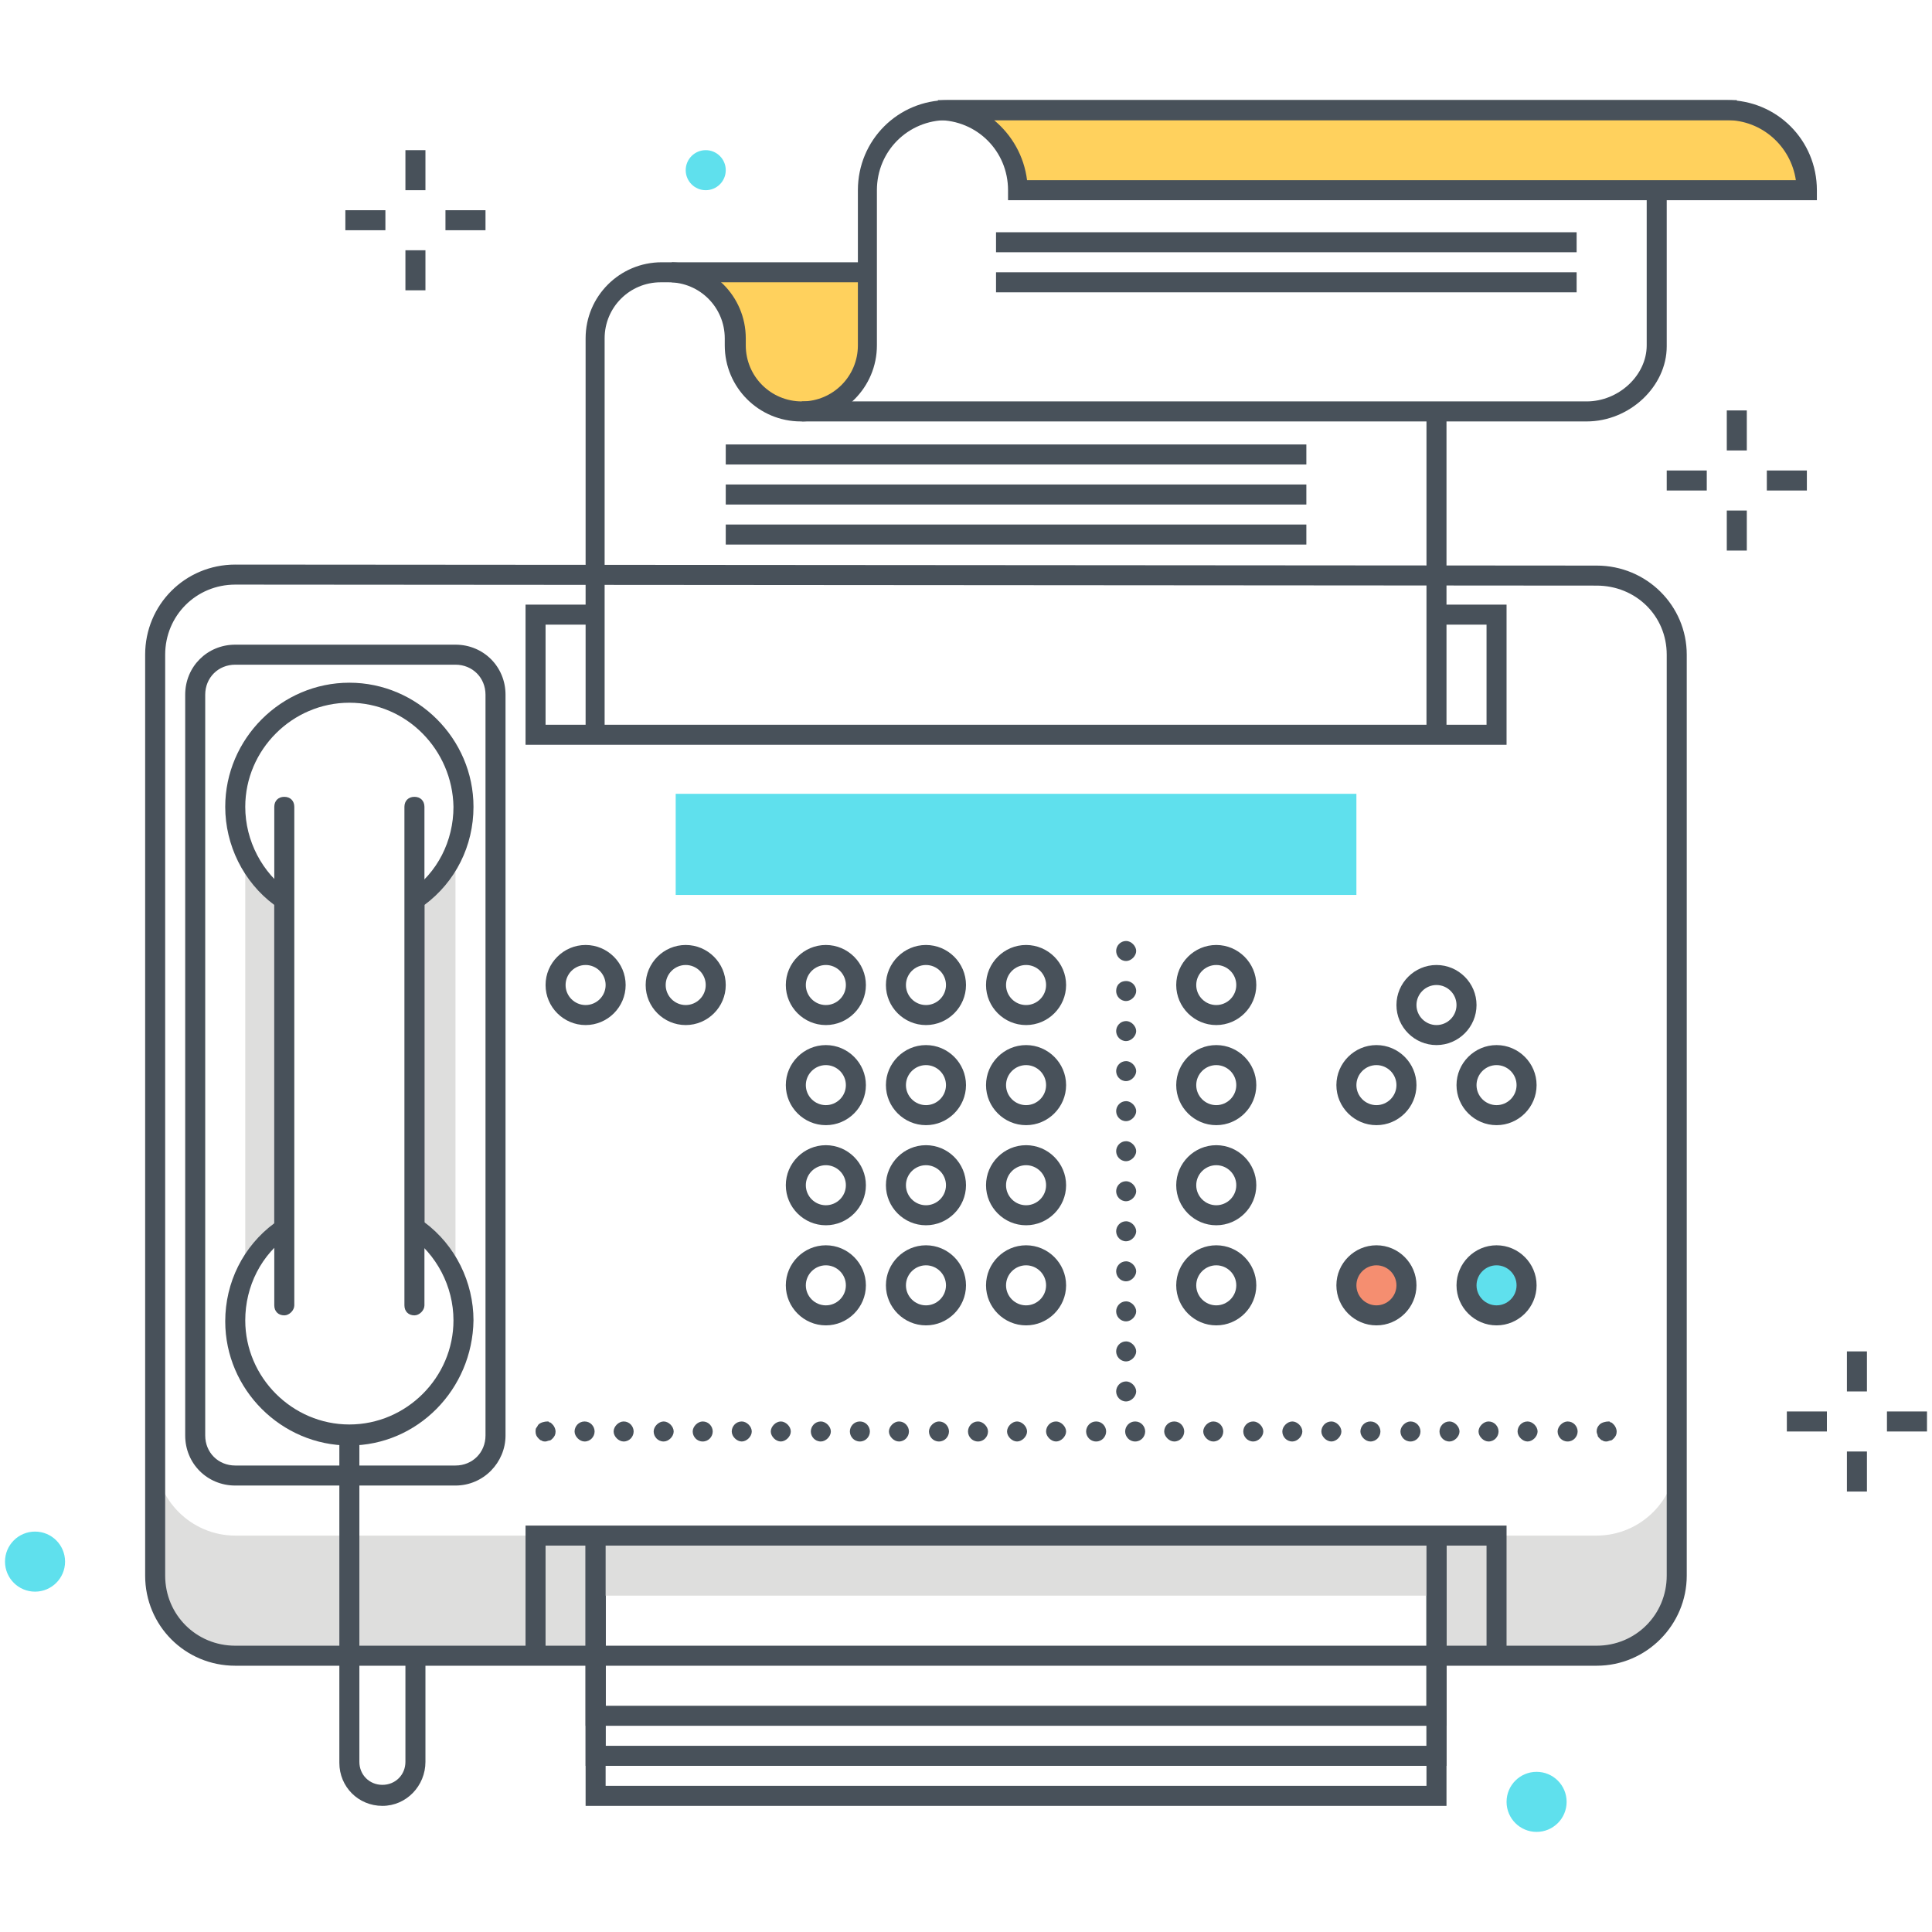 <?xml version="1.0" encoding="utf-8"?><svg id="fsLayer_1" xmlns="http://www.w3.org/2000/svg" xmlns:xlink="http://www.w3.org/1999/xlink" viewBox="0 0 193 193" width="193" height="193"><style>.fsst0{clip-path:url(#fsSVGID_2_)}.fsst1{fill:#dededd}.fsst2{fill:#48515a}.fsst3{fill:#ffd15d}.fsst4{fill:#5fe0ed}.fsst5{fill:#f58e70}</style><defs><path id="fsSVGID_1_" d="M0 0h193v193H0z"/></defs><clipPath id="fsSVGID_2_"><use xlink:href="#fsSVGID_1_" overflow="visible"/></clipPath><g class="fsst0"><path class="fsst1" d="M15.5 145.4v12c0 4.4 3.6 8 8 8h36v-12h-36c-4.4 0-8-3.6-8-8zM159.5 153.4h-16v12h16c4.4 0 8-3.6 8-8v-12c0 4.4-3.6 8-8 8z"/><g><path class="fsst2" d="M159.5 166.4h-136c-5 0-9-4-9-9v-92c0-5 4-9 9-9l136 .1c5 0 9 4 9 8.9v92c0 4.9-4 9-9 9zm-136-108c-3.9 0-7 3.1-7 7v92c0 3.9 3.1 7 7 7h136c3.9 0 7-3.1 7-7v-92c0-3.9-3.1-6.9-7-6.9l-136-.1z"/><path class="fsst2" d="M150.5 74.4h-98v-14h7v2h-5v10h94v-10h-5v-2h7z"/><path class="fsst3" d="M101.7 19c0-4.4-3.6-8-8-8h78.8c4.4 0 8 3.6 8 8h-78.8zM67.1 27.2h19.6v7.3c0 3.6-2.9 6.6-6.6 6.6-3.6 0-6.6-2.9-6.6-6.6v-.7c0-3.6-2.9-6.6-6.6-6.6h.2z"/><path class="fsst2" d="M67.1 26.2h19.4v2H67.1zM158.5 42.1H80.1v-2h78.4c3.2 0 6-2.6 6-5.6V18.8h2v15.8c0 4-3.7 7.5-8 7.5z"/><path class="fsst2" d="M142.5 41h2v33.1h-2zM60.5 73.4h-2V33.8c0-4.2 3.4-7.6 7.6-7.6h.8c4.2 0 7.6 3.4 7.6 7.6v.7c0 3.1 2.5 5.6 5.6 5.6s5.6-2.5 5.6-5.6V19c0-5 4-9 9-9h78.8v2H94.6c-3.9 0-7 3.1-7 7v15.5c0 4.2-3.4 7.6-7.6 7.6s-7.6-3.4-7.6-7.6v-.7c0-3.1-2.5-5.6-5.6-5.6H66c-3.1 0-5.6 2.5-5.6 5.6v39.6z"/><path class="fsst2" d="M181.5 20h-80.8v-1c0-3.9-3.1-7-7-7v-2h78.8c5 0 9 4 9 9v1zm-78.9-2h76.8c-.5-3.4-3.4-6-6.9-6H99.3c1.8 1.5 3 3.6 3.3 6zM72.5 44.4h58v2h-58zM72.5 48.4h58v2h-58zM72.5 52.4h58v2h-58zM99.5 23.2h58v2h-58zM99.5 27.2h58v2h-58zM144.5 180.4h-86v-27h2v25h82v-25h2z"/><path class="fsst2" d="M144.5 172.4h-86v-19h2v17h82v-17h2z"/><path class="fsst2" d="M150.5 165.4h-2v-11h-94v11h-2v-13h98z"/><path class="fsst1" d="M59.5 154.4h84v5h-84z"/><path class="fsst2" d="M144.5 176.4h-86v-23h2v21h82v-21h2zM45.5 148.4h-22c-2.8 0-5-2.2-5-5v-74c0-2.8 2.2-5 5-5h22c2.8 0 5 2.2 5 5v74c0 2.7-2.2 5-5 5zm-22-82c-1.7 0-3 1.3-3 3v74c0 1.7 1.3 3 3 3h22c1.7 0 3-1.3 3-3v-74c0-1.7-1.3-3-3-3h-22z"/><path class="fsst1" d="M28.4 122.7V89.9c-1.7-1.2-3-2.8-3.9-4.7v42.2c.8-1.9 2.2-3.6 3.9-4.7zM41.4 89.9v32.7c1.9 1.3 3.3 3.1 4.1 5.3V84.7c-.8 2.1-2.3 3.9-4.1 5.2z"/><path class="fsst2" d="M34.9 144.4c-6.8 0-12.4-5.6-12.4-12.4 0-3.9 1.8-7.5 4.9-9.8V90.4c-3.1-2.3-4.9-6-4.9-9.8 0-6.8 5.6-12.4 12.4-12.4 6.8 0 12.4 5.6 12.4 12.4 0 3.9-1.8 7.5-4.9 9.8v31.7c3.1 2.3 4.9 6 4.9 9.8-.1 6.9-5.6 12.5-12.4 12.5zm0-74.2c-5.7 0-10.4 4.7-10.4 10.4 0 3.4 1.7 6.6 4.4 8.5.3.2.4.5.4.8v32.7c0 .3-.2.6-.4.8-2.8 1.9-4.4 5.1-4.4 8.5 0 5.7 4.7 10.4 10.4 10.4s10.4-4.7 10.4-10.4c0-3.4-1.7-6.6-4.4-8.5-.3-.2-.4-.5-.4-.8V89.9c0-.3.2-.6.4-.8 2.8-1.9 4.4-5.1 4.4-8.5-.1-5.7-4.7-10.4-10.4-10.4z"/><path class="fsst2" d="M28.4 131.4c-.6 0-1-.4-1-1V80.6c0-.6.4-1 1-1s1 .4 1 1v49.8c0 .5-.5 1-1 1zM41.4 131.4c-.6 0-1-.4-1-1V80.6c0-.6.4-1 1-1s1 .4 1 1v49.8c0 .5-.5 1-1 1z"/><path class="fsst4" d="M67.5 79.3h68v10.1h-68z"/><path class="fsst2" d="M82.5 102.4c-2.2 0-4-1.8-4-4s1.8-4 4-4 4 1.8 4 4-1.8 4-4 4zm0-6c-1.1 0-2 .9-2 2s.9 2 2 2 2-.9 2-2-.9-2-2-2zM92.5 102.4c-2.2 0-4-1.8-4-4s1.8-4 4-4 4 1.8 4 4-1.8 4-4 4zm0-6c-1.1 0-2 .9-2 2s.9 2 2 2 2-.9 2-2-.9-2-2-2zM102.5 102.4c-2.2 0-4-1.8-4-4s1.8-4 4-4 4 1.8 4 4-1.8 4-4 4zm0-6c-1.1 0-2 .9-2 2s.9 2 2 2 2-.9 2-2-.9-2-2-2zM82.5 112.4c-2.2 0-4-1.8-4-4s1.8-4 4-4 4 1.8 4 4-1.8 4-4 4zm0-6c-1.1 0-2 .9-2 2s.9 2 2 2 2-.9 2-2-.9-2-2-2zM92.5 112.4c-2.2 0-4-1.8-4-4s1.8-4 4-4 4 1.8 4 4-1.8 4-4 4zm0-6c-1.1 0-2 .9-2 2s.9 2 2 2 2-.9 2-2-.9-2-2-2zM102.5 112.4c-2.2 0-4-1.8-4-4s1.8-4 4-4 4 1.8 4 4-1.8 4-4 4zm0-6c-1.1 0-2 .9-2 2s.9 2 2 2 2-.9 2-2-.9-2-2-2zM82.5 122.4c-2.2 0-4-1.8-4-4s1.8-4 4-4 4 1.8 4 4-1.8 4-4 4zm0-6c-1.1 0-2 .9-2 2s.9 2 2 2 2-.9 2-2-.9-2-2-2zM92.5 122.4c-2.2 0-4-1.8-4-4s1.8-4 4-4 4 1.8 4 4-1.8 4-4 4zm0-6c-1.1 0-2 .9-2 2s.9 2 2 2 2-.9 2-2-.9-2-2-2zM102.5 122.4c-2.2 0-4-1.8-4-4s1.8-4 4-4 4 1.8 4 4-1.8 4-4 4zm0-6c-1.1 0-2 .9-2 2s.9 2 2 2 2-.9 2-2-.9-2-2-2zM82.5 132.4c-2.2 0-4-1.8-4-4s1.8-4 4-4 4 1.8 4 4-1.8 4-4 4zm0-6c-1.1 0-2 .9-2 2s.9 2 2 2 2-.9 2-2-.9-2-2-2z"/><g><path class="fsst2" d="M92.5 132.4c-2.2 0-4-1.8-4-4s1.8-4 4-4 4 1.8 4 4-1.8 4-4 4zm0-6c-1.1 0-2 .9-2 2s.9 2 2 2 2-.9 2-2-.9-2-2-2z"/></g><g><path class="fsst2" d="M102.5 132.4c-2.2 0-4-1.8-4-4s1.8-4 4-4 4 1.8 4 4-1.8 4-4 4zm0-6c-1.1 0-2 .9-2 2s.9 2 2 2 2-.9 2-2-.9-2-2-2z"/></g><g><path class="fsst2" d="M121.5 102.4c-2.2 0-4-1.8-4-4s1.8-4 4-4 4 1.8 4 4-1.8 4-4 4zm0-6c-1.1 0-2 .9-2 2s.9 2 2 2 2-.9 2-2-.9-2-2-2z"/></g><g><path class="fsst2" d="M121.5 112.4c-2.2 0-4-1.8-4-4s1.8-4 4-4 4 1.8 4 4-1.8 4-4 4zm0-6c-1.1 0-2 .9-2 2s.9 2 2 2 2-.9 2-2-.9-2-2-2z"/></g><g><path class="fsst2" d="M121.5 122.4c-2.2 0-4-1.8-4-4s1.8-4 4-4 4 1.8 4 4-1.8 4-4 4zm0-6c-1.1 0-2 .9-2 2s.9 2 2 2 2-.9 2-2-.9-2-2-2z"/></g><g><path class="fsst2" d="M121.5 132.4c-2.2 0-4-1.8-4-4s1.8-4 4-4 4 1.8 4 4-1.8 4-4 4zm0-6c-1.1 0-2 .9-2 2s.9 2 2 2 2-.9 2-2-.9-2-2-2z"/></g><g><circle class="fsst4" cx="149.5" cy="128.4" r="3"/></g><g><circle class="fsst5" cx="137.5" cy="128.4" r="3"/></g><g><path class="fsst2" d="M137.5 132.4c-2.2 0-4-1.8-4-4s1.8-4 4-4 4 1.8 4 4-1.8 4-4 4zm0-6c-1.1 0-2 .9-2 2s.9 2 2 2 2-.9 2-2-.9-2-2-2z"/></g><g><path class="fsst2" d="M149.5 132.4c-2.2 0-4-1.8-4-4s1.8-4 4-4 4 1.8 4 4-1.8 4-4 4zm0-6c-1.1 0-2 .9-2 2s.9 2 2 2 2-.9 2-2-.9-2-2-2z"/></g><g><path class="fsst2" d="M143.5 104.4c-2.2 0-4-1.8-4-4s1.8-4 4-4 4 1.8 4 4-1.8 4-4 4zm0-6c-1.1 0-2 .9-2 2s.9 2 2 2 2-.9 2-2-.9-2-2-2zM137.5 112.4c-2.2 0-4-1.8-4-4s1.8-4 4-4 4 1.8 4 4-1.8 4-4 4zm0-6c-1.1 0-2 .9-2 2s.9 2 2 2 2-.9 2-2-.9-2-2-2zM149.5 112.4c-2.2 0-4-1.8-4-4s1.8-4 4-4 4 1.8 4 4-1.8 4-4 4zm0-6c-1.1 0-2 .9-2 2s.9 2 2 2 2-.9 2-2-.9-2-2-2z"/></g><g><path class="fsst2" d="M58.5 102.4c-2.2 0-4-1.8-4-4s1.8-4 4-4 4 1.8 4 4-1.8 4-4 4zm0-6c-1.1 0-2 .9-2 2s.9 2 2 2 2-.9 2-2-.9-2-2-2z"/></g><g><path class="fsst2" d="M68.5 102.4c-2.2 0-4-1.8-4-4s1.8-4 4-4 4 1.8 4 4-1.8 4-4 4zm0-6c-1.1 0-2 .9-2 2s.9 2 2 2 2-.9 2-2-.9-2-2-2z"/></g><g><path class="fsst2" d="M38.2 180.4c-2.4 0-4.3-1.9-4.3-4.3v-32.7h2V176c0 1.3 1 2.3 2.3 2.3s2.3-1 2.3-2.3v-10.7h2V176c0 2.4-1.9 4.4-4.3 4.4z"/></g><g><path class="fsst2" d="M172.5 41h2v4h-2zM172.5 51h2v4h-2z"/><g><path class="fsst2" d="M176.5 47h4v2h-4zM166.5 47h4v2h-4z"/></g></g><g><path class="fsst2" d="M40.5 15h2v4h-2zM40.5 25h2v4h-2z"/><g><path class="fsst2" d="M44.5 21h4v2h-4zM34.5 21h4v2h-4z"/></g></g><g><path class="fsst2" d="M184.5 135h2v4h-2zM184.5 145h2v4h-2z"/><g><path class="fsst2" d="M188.5 141h4v2h-4zM178.5 141h4v2h-4z"/></g></g><g><circle class="fsst4" cx="153.5" cy="180" r="3"/></g><g><circle class="fsst4" cx="3.5" cy="156" r="3"/></g><g><circle class="fsst4" cx="70.5" cy="17" r="2"/></g><g><path class="fsst2" d="M54.5 144c-.1 0-.3 0-.4-.1-.1 0-.2-.1-.3-.2-.2-.2-.3-.4-.3-.7 0-.1 0-.3.1-.4.1-.1.1-.2.2-.3.2-.2.6-.3.9-.3.1 0 .1 0 .2.1.1 0 .1 0 .2.1l.1.1c.2.2.3.5.3.7 0 .3-.1.5-.3.7-.1.1-.2.2-.3.2s-.3.1-.4.1zM155.6 143c0-.5.5-1 1-1 .6 0 1 .5 1 1s-.4 1-1 1-1-.5-1-1zm-4 0c0-.5.4-1 1-1 .5 0 1 .5 1 1s-.5 1-1 1-1-.5-1-1zm-3.9 0c0-.5.5-1 1-1 .6 0 1 .5 1 1s-.4 1-1 1c-.5 0-1-.5-1-1zm-3.9 0c0-.5.4-1 1-1 .5 0 1 .5 1 1s-.5 1-1 1c-.6 0-1-.5-1-1zm-3.9 0c0-.5.5-1 1-1 .6 0 1 .5 1 1s-.4 1-1 1-1-.5-1-1zm-4 0c0-.5.4-1 1-1s1 .5 1 1-.4 1-1 1c-.5 0-1-.5-1-1zm-3.9 0c0-.5.4-1 1-1 .5 0 1 .5 1 1s-.5 1-1 1-1-.5-1-1zm-3.9 0c0-.5.5-1 1-1s1 .5 1 1-.5 1-1 1c-.6 0-1-.5-1-1zm-3.9 0c0-.5.4-1 1-1 .5 0 1 .5 1 1s-.5 1-1 1c-.6 0-1-.5-1-1zm-4 0c0-.5.5-1 1-1 .6 0 1 .5 1 1s-.4 1-1 1c-.5 0-1-.5-1-1zm-3.9 0c0-.5.4-1 1-1s1 .5 1 1-.4 1-1 1c-.5 0-1-.5-1-1zm-3.9 0c0-.5.4-1 1-1s1 .5 1 1-.4 1-1 1-1-.5-1-1zm-3.9 0c0-.5.4-1 1-1s1 .5 1 1-.4 1-1 1-1-.5-1-1zm-4 0c0-.5.4-1 1-1 .5 0 1 .5 1 1s-.5 1-1 1-1-.5-1-1zm-3.9 0c0-.5.5-1 1-1s1 .5 1 1-.5 1-1 1-1-.5-1-1zm-3.9 0c0-.5.4-1 1-1 .5 0 1 .5 1 1s-.4 1-1 1-1-.5-1-1zm-3.9 0c0-.5.5-1 1-1 .6 0 1 .5 1 1s-.4 1-1 1-1-.5-1-1zm-4 0c0-.5.5-1 1-1 .6 0 1 .5 1 1s-.4 1-1 1c-.5 0-1-.5-1-1zm-3.9 0c0-.5.4-1 1-1s1 .5 1 1-.4 1-1 1-1-.5-1-1zm-3.9 0c0-.5.4-1 1-1 .5 0 1 .5 1 1s-.5 1-1 1c-.6 0-1-.5-1-1zm-4 0c0-.5.5-1 1-1s1 .5 1 1-.5 1-1 1-1-.5-1-1zm-3.9 0c0-.5.4-1 1-1 .5 0 1 .5 1 1s-.5 1-1 1-1-.5-1-1zm-3.9 0c0-.5.5-1 1-1 .6 0 1 .5 1 1s-.4 1-1 1-1-.5-1-1zm-3.9 0c0-.5.5-1 1-1s1 .5 1 1-.5 1-1 1c-.6 0-1-.5-1-1zm-4 0c0-.5.5-1 1-1 .6 0 1 .5 1 1s-.4 1-1 1c-.5 0-1-.5-1-1zm-3.9 0c0-.5.4-1 1-1s1 .5 1 1-.4 1-1 1c-.5 0-1-.5-1-1zM160.5 144c-.1 0-.3 0-.4-.1-.1 0-.2-.1-.3-.2-.1-.1-.2-.2-.2-.3 0-.1-.1-.2-.1-.4 0-.3.1-.5.3-.7.2-.2.6-.3.9-.3.1 0 .1 0 .2.1.1 0 .1 0 .2.1l.1.1c.2.2.3.5.3.7 0 .3-.1.5-.3.7-.1.1-.2.2-.3.2s-.3.1-.4.1z"/></g><g><path class="fsst2" d="M111.5 139c0-.5.4-1 1-1 .5 0 1 .5 1 1s-.5 1-1 1c-.6 0-1-.5-1-1zm0-4c0-.5.4-1 1-1 .5 0 1 .5 1 1s-.5 1-1 1c-.6 0-1-.5-1-1zm0-4c0-.5.4-1 1-1 .5 0 1 .5 1 1s-.5 1-1 1c-.6 0-1-.5-1-1zm0-4c0-.5.4-1 1-1 .5 0 1 .5 1 1s-.5 1-1 1c-.6 0-1-.5-1-1zm0-4c0-.5.4-1 1-1 .5 0 1 .5 1 1s-.5 1-1 1c-.6 0-1-.5-1-1zm0-4c0-.5.4-1 1-1 .5 0 1 .5 1 1s-.5 1-1 1c-.6 0-1-.5-1-1zm0-4c0-.5.4-1 1-1 .5 0 1 .5 1 1s-.5 1-1 1c-.6 0-1-.5-1-1zm0-4c0-.5.4-1 1-1 .5 0 1 .5 1 1s-.5 1-1 1c-.6 0-1-.5-1-1zm0-4c0-.5.4-1 1-1 .5 0 1 .5 1 1s-.5 1-1 1c-.6 0-1-.5-1-1zm0-4c0-.5.4-1 1-1 .5 0 1 .5 1 1s-.5 1-1 1c-.6 0-1-.5-1-1zm0-4c0-.6.4-1 1-1 .5 0 1 .4 1 1 0 .5-.5 1-1 1-.6 0-1-.5-1-1zm0-4c0-.5.4-1 1-1 .5 0 1 .5 1 1s-.5 1-1 1c-.6 0-1-.5-1-1z"/></g></g></g></svg>